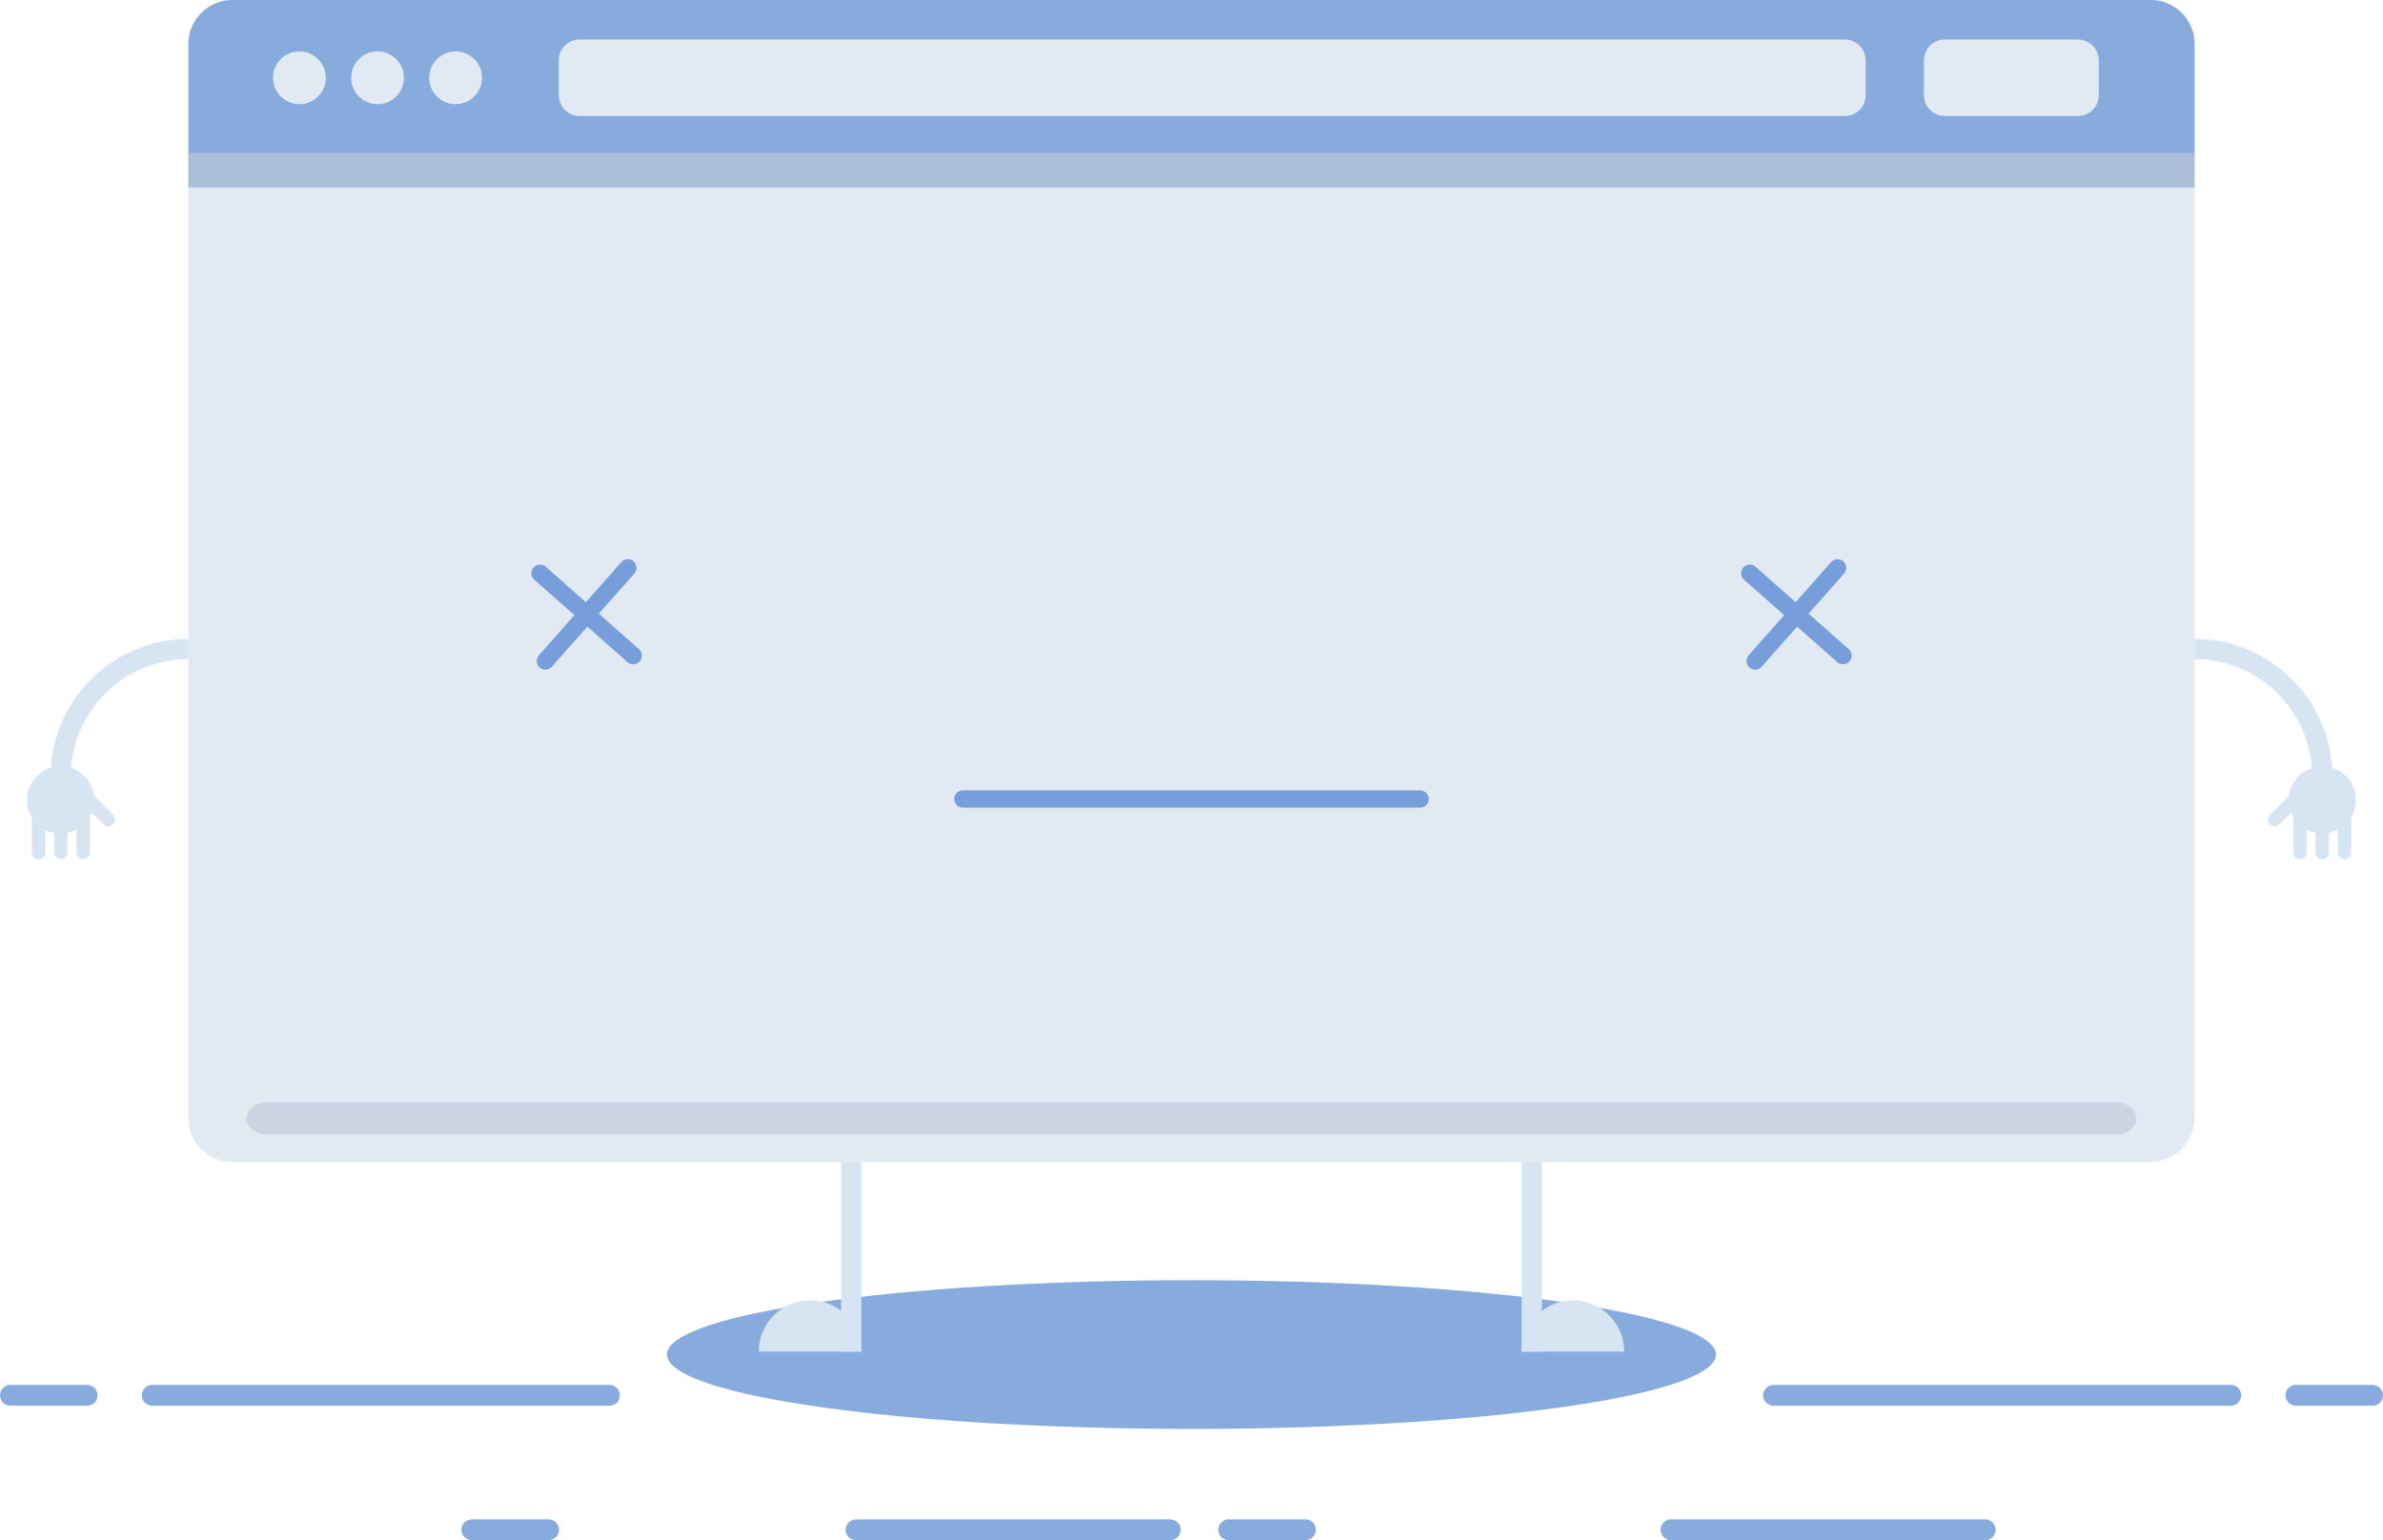 <?xml version="1.0" encoding="utf-8"?>
<!-- Generator: Adobe Illustrator 16.0.0, SVG Export Plug-In . SVG Version: 6.00 Build 0)  -->
<!DOCTYPE svg PUBLIC "-//W3C//DTD SVG 1.1//EN" "http://www.w3.org/Graphics/SVG/1.1/DTD/svg11.dtd">
<svg version="1.1" xmlns="http://www.w3.org/2000/svg" xmlns:xlink="http://www.w3.org/1999/xlink" x="0px" y="0px"
	 width="344.166px" height="222.49px" viewBox="0 0 344.166 222.49" enable-background="new 0 0 344.166 222.49"
	 xml:space="preserve">
<ellipse fill="#88ABDD" cx="172.083" cy="195.679" rx="75.756" ry="10.743"/>
<g>
	<g>
		<path fill="#E1E9F3" d="M316.959,161.518c0,3.489-2.854,6.346-6.346,6.346H33.552c-3.489,0-6.345-2.856-6.345-6.346V6.346
			c0-3.49,2.855-6.346,6.345-6.346h277.062c3.491,0,6.346,2.855,6.346,6.346V161.518z"/>
		<path fill="#88ABDD" d="M310.613,0H33.552c-3.489,0-6.345,2.855-6.345,6.346v16.13h289.752V6.346
			C316.959,2.855,314.104,0,310.613,0z"/>
		<rect x="27.207" y="22.088" fill="#ACBFD9" width="289.752" height="5.006"/>
		<g>
			<path fill="#E1E9F3" d="M269.45,13.765c0,1.65-1.35,3-3,3H83.707c-1.65,0-3-1.35-3-3V8.711c0-1.65,1.35-3,3-3H266.45
				c1.65,0,3,1.35,3,3V13.765z"/>
		</g>
		<g>
			<path fill="#E1E9F3" d="M303.118,13.765c0,1.65-1.35,3-3,3h-19.251c-1.65,0-3-1.35-3-3V8.711c0-1.65,1.35-3,3-3h19.251
				c1.65,0,3,1.35,3,3V13.765z"/>
		</g>
		<circle fill="#E1E9F3" cx="43.245" cy="11.237" r="3.814"/>
		<circle fill="#E1E9F3" cx="54.524" cy="11.237" r="3.813"/>
		<circle fill="#E1E9F3" cx="65.804" cy="11.237" r="3.813"/>
	</g>
	<g>
		<path fill="#CBD4E3" d="M35.61,161.559c0-1.285,1.35-2.337,3-2.337h266.945c1.65,0,3,1.052,3,2.337c0,1.284-1.35,2.336-3,2.336
			H38.61C36.96,163.895,35.61,162.843,35.61,161.559z"/>
	</g>
	<g>
		<g>
			
				<line fill="none" stroke="#779EDA" stroke-width="2.5" stroke-linecap="round" stroke-miterlimit="10" x1="91.451" y1="94.711" x2="77.994" y2="82.807"/>
			
				<line fill="none" stroke="#779EDA" stroke-width="2.5" stroke-linecap="round" stroke-miterlimit="10" x1="90.675" y1="82.03" x2="78.771" y2="95.487"/>
		</g>
		<g>
			
				<line fill="none" stroke="#779EDA" stroke-width="2.5" stroke-linecap="round" stroke-miterlimit="10" x1="266.171" y1="94.711" x2="252.714" y2="82.807"/>
			
				<line fill="none" stroke="#779EDA" stroke-width="2.5" stroke-linecap="round" stroke-miterlimit="10" x1="265.395" y1="82.03" x2="253.49" y2="95.487"/>
		</g>
	</g>
	<g>
		<g>
			<g>
				<path fill="#D7E4F2" d="M10.21,112.212H7.297c0-10.979,8.932-19.91,19.91-19.91v2.914C17.835,95.216,10.21,102.84,10.21,112.212
					z"/>
			</g>
			<g>
				<circle fill="#D7E4F2" cx="8.753" cy="115.568" r="4.856"/>
			</g>
			<g>
				<path fill="#D7E4F2" d="M8.783,124.147c-0.535,0-0.971-0.435-0.971-0.971v-5.744c0-0.537,0.436-0.972,0.971-0.972
					c0.537,0,0.972,0.435,0.972,0.972v5.744C9.755,123.713,9.32,124.147,8.783,124.147z"/>
			</g>
			<g>
				<g>
					<path fill="#D7E4F2" d="M12.001,124.147c-0.536,0-0.972-0.435-0.972-0.971v-5.744c0-0.537,0.436-0.972,0.972-0.972
						c0.537,0,0.971,0.435,0.971,0.972v5.744C12.972,123.713,12.538,124.147,12.001,124.147z"/>
				</g>
				<g>
					<path fill="#D7E4F2" d="M5.566,124.147c-0.536,0-0.971-0.435-0.971-0.971v-5.744c0-0.537,0.435-0.972,0.971-0.972
						c0.537,0,0.972,0.435,0.972,0.972v5.744C6.538,123.713,6.104,124.147,5.566,124.147z"/>
				</g>
			</g>
			<g>
				<path fill="#D7E4F2" d="M15.641,119.375c-0.249,0-0.497-0.095-0.688-0.284l-4.061-4.062c-0.38-0.38-0.38-0.994,0-1.374
					c0.379-0.379,0.993-0.379,1.373,0l4.062,4.062c0.379,0.38,0.379,0.994,0,1.374C16.137,119.28,15.889,119.375,15.641,119.375z"/>
			</g>
		</g>
		<g>
			<g>
				<path fill="#D7E4F2" d="M336.869,112.212h-2.914c0-9.372-7.624-16.996-16.996-16.996v-2.914
					C327.938,92.302,336.869,101.233,336.869,112.212z"/>
			</g>
			<g>
				<circle fill="#D7E4F2" cx="335.412" cy="115.568" r="4.856"/>
			</g>
			<g>
				<path fill="#D7E4F2" d="M335.382,124.147c-0.537,0-0.971-0.435-0.971-0.971v-5.744c0-0.537,0.434-0.972,0.971-0.972
					s0.972,0.435,0.972,0.972v5.744C336.354,123.713,335.919,124.147,335.382,124.147z"/>
			</g>
			<g>
				<g>
					<path fill="#D7E4F2" d="M332.165,124.147c-0.537,0-0.972-0.435-0.972-0.971v-5.744c0-0.537,0.435-0.972,0.972-0.972
						c0.536,0,0.971,0.435,0.971,0.972v5.744C333.136,123.713,332.701,124.147,332.165,124.147z"/>
				</g>
				<g>
					<path fill="#D7E4F2" d="M338.599,124.147c-0.536,0-0.971-0.435-0.971-0.971v-5.744c0-0.537,0.435-0.972,0.971-0.972
						c0.537,0,0.972,0.435,0.972,0.972v5.744C339.57,123.713,339.136,124.147,338.599,124.147z"/>
				</g>
			</g>
			<g>
				<path fill="#D7E4F2" d="M328.525,119.375c-0.249,0-0.497-0.095-0.687-0.284c-0.38-0.38-0.38-0.994,0-1.374l4.062-4.062
					c0.379-0.379,0.993-0.379,1.373,0c0.379,0.38,0.379,0.994,0,1.374l-4.062,4.062C329.022,119.28,328.773,119.375,328.525,119.375
					z"/>
			</g>
		</g>
	</g>
	<g>
		<g>
			<g>
				<rect x="121.484" y="167.863" fill="#D7E4F2" width="2.914" height="27.39"/>
			</g>
			<path fill="#D7E4F2" d="M124.398,195.253c0-4.091-3.315-7.406-7.405-7.406c-4.091,0-7.406,3.315-7.406,7.406H124.398z"/>
		</g>
		<g>
			<g>
				<rect x="219.767" y="167.863" fill="#D7E4F2" width="2.914" height="27.39"/>
			</g>
			<path fill="#D7E4F2" d="M219.767,195.253c0-4.091,3.315-7.406,7.406-7.406c4.09,0,7.405,3.315,7.405,7.406H219.767z"/>
		</g>
	</g>
	
		<line fill="none" stroke="#779EDA" stroke-width="2.5" stroke-linecap="round" stroke-miterlimit="10" x1="139.061" y1="115.425" x2="205.104" y2="115.425"/>
</g>
<g>
	
		<line fill="none" stroke="#88ABDD" stroke-width="3" stroke-linecap="round" stroke-miterlimit="10" x1="88.022" y1="201.565" x2="21.979" y2="201.565"/>
	
		<line fill="none" stroke="#88ABDD" stroke-width="3" stroke-linecap="round" stroke-miterlimit="10" x1="12.59" y1="201.565" x2="1.5" y2="201.565"/>
	
		<line fill="none" stroke="#88ABDD" stroke-width="3" stroke-linecap="round" stroke-miterlimit="10" x1="256.144" y1="201.567" x2="322.188" y2="201.567"/>
	
		<line fill="none" stroke="#88ABDD" stroke-width="3" stroke-linecap="round" stroke-miterlimit="10" x1="123.637" y1="220.99" x2="169.014" y2="220.99"/>
	
		<line fill="none" stroke="#88ABDD" stroke-width="3" stroke-linecap="round" stroke-miterlimit="10" x1="331.576" y1="201.567" x2="342.666" y2="201.567"/>
	
		<line fill="none" stroke="#88ABDD" stroke-width="3" stroke-linecap="round" stroke-miterlimit="10" x1="177.45" y1="220.99" x2="188.54" y2="220.99"/>
	
		<line fill="none" stroke="#88ABDD" stroke-width="3" stroke-linecap="round" stroke-miterlimit="10" x1="286.719" y1="220.99" x2="241.34" y2="220.99"/>
	
		<line fill="none" stroke="#88ABDD" stroke-width="3" stroke-linecap="round" stroke-miterlimit="10" x1="79.232" y1="220.99" x2="68.143" y2="220.99"/>
</g>
</svg>

